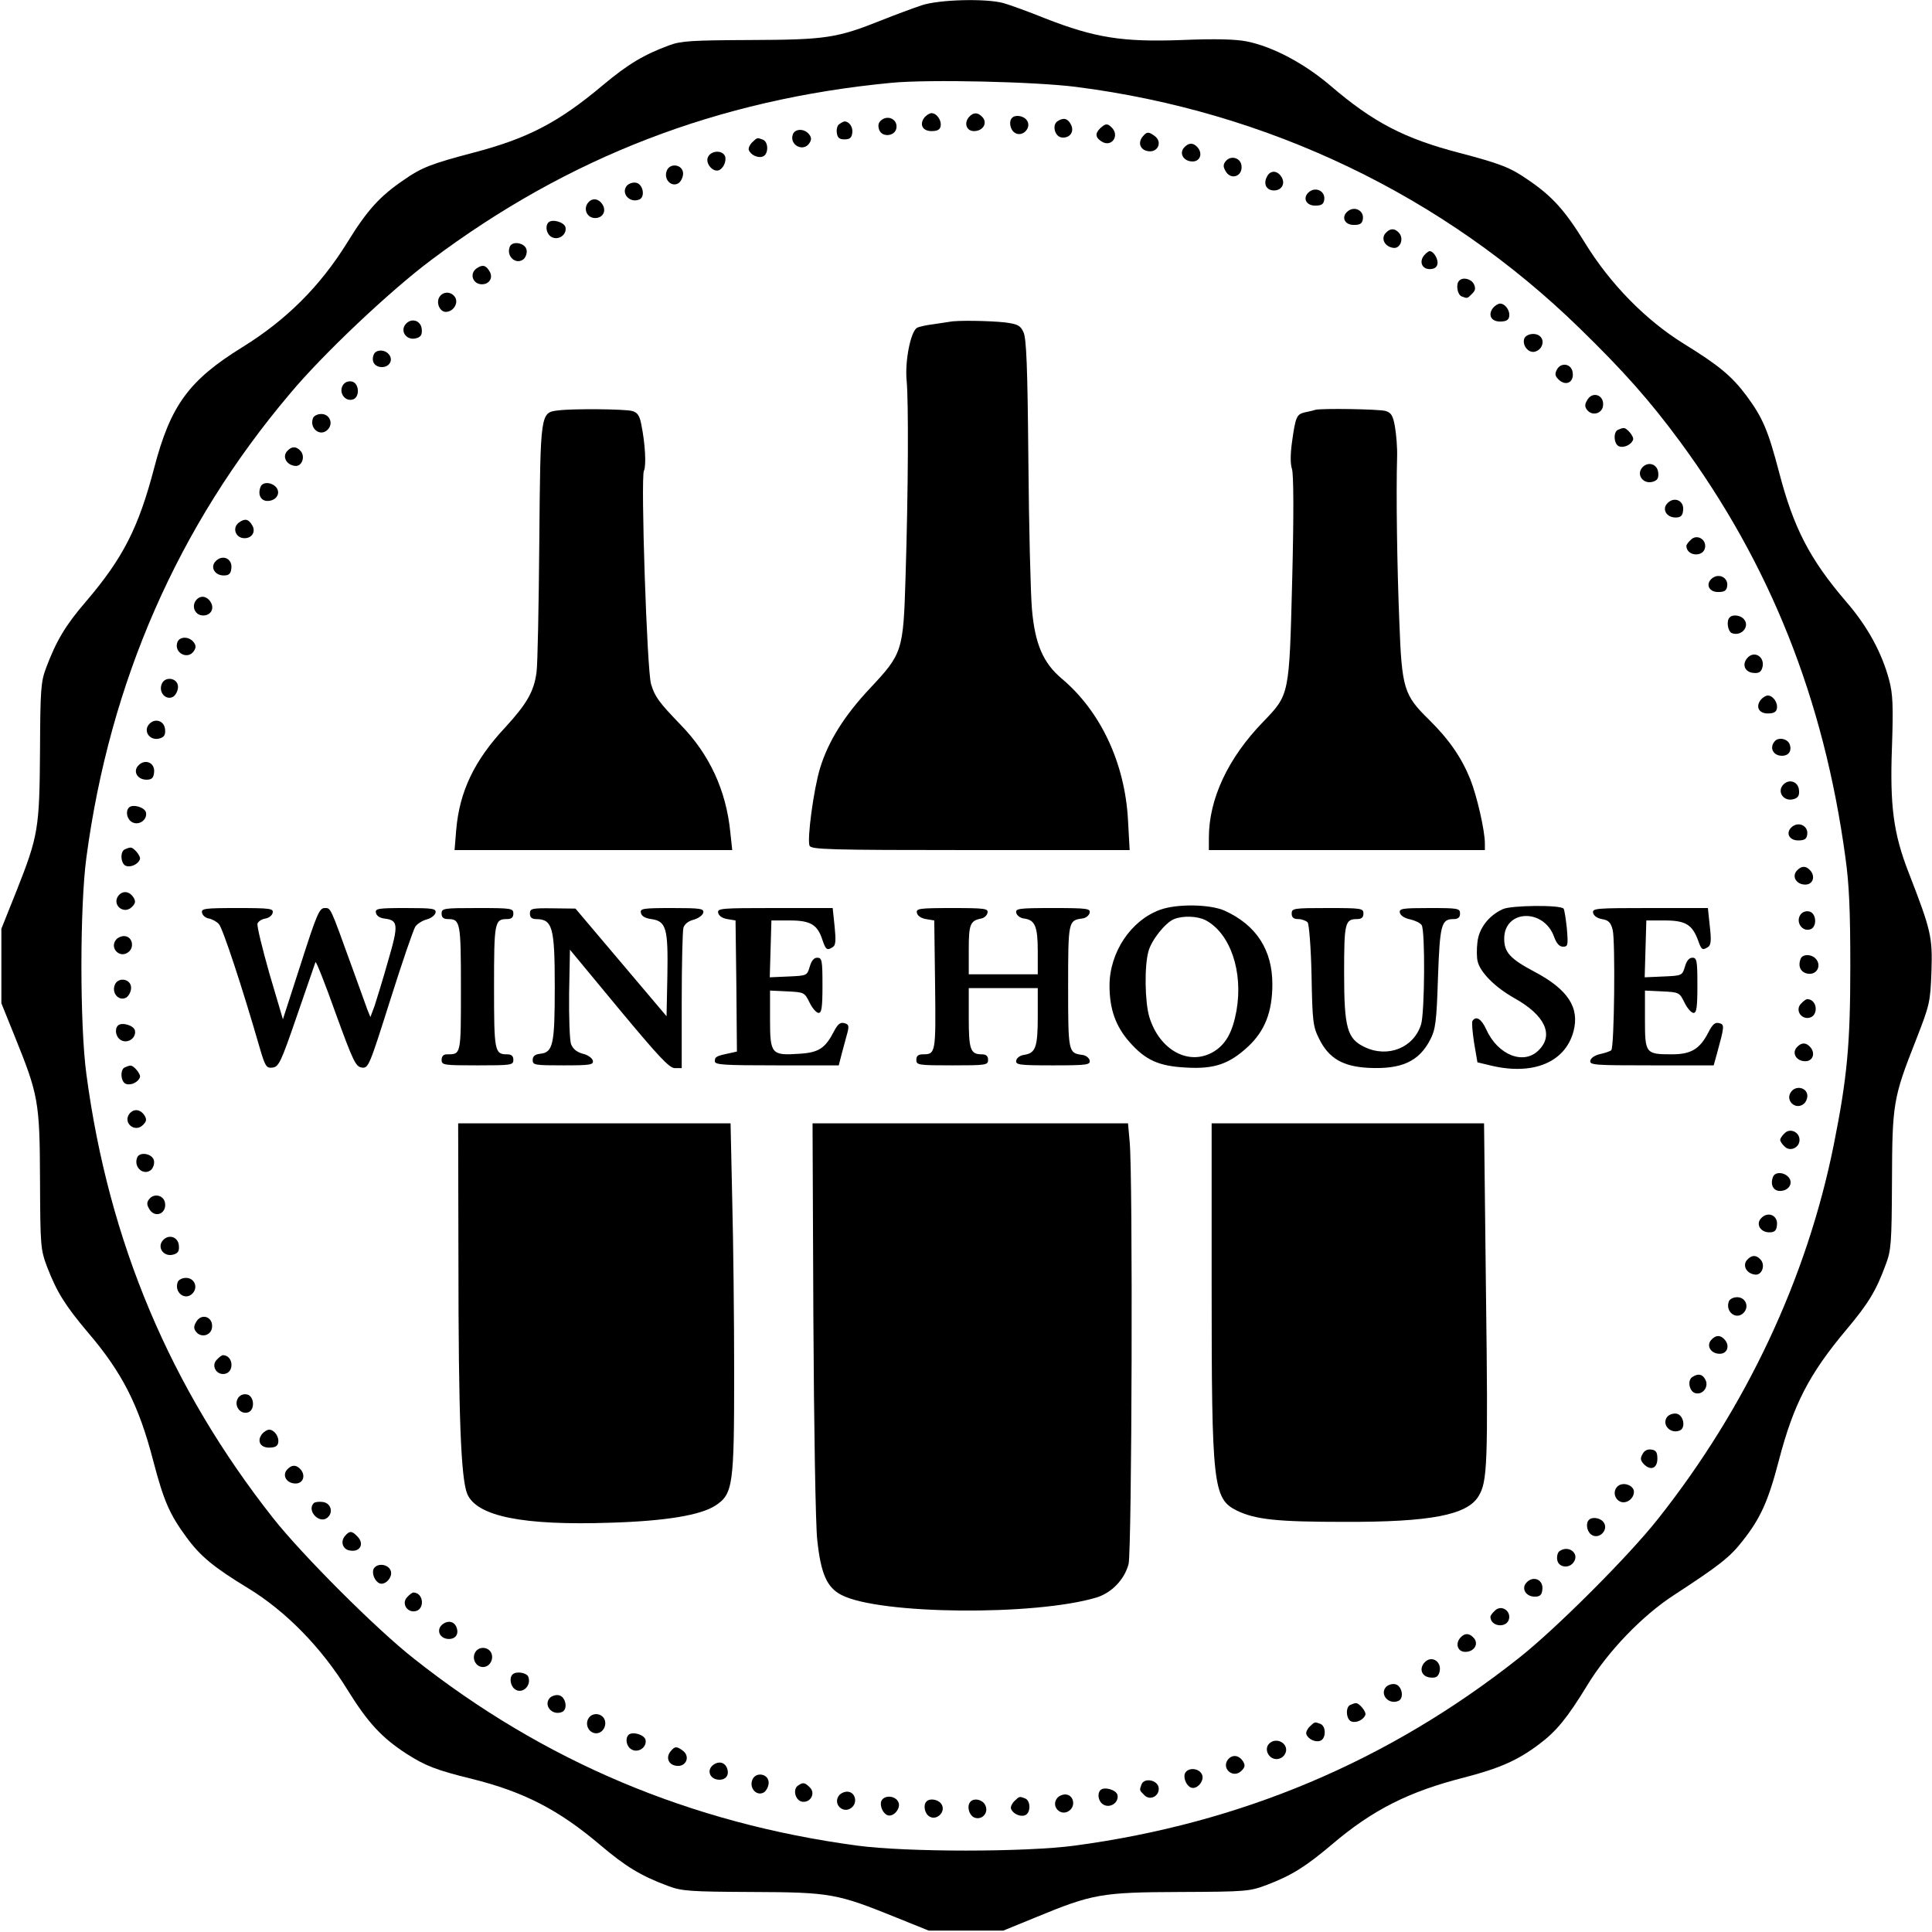 <?xml version="1.0" standalone="no"?>
<!DOCTYPE svg PUBLIC "-//W3C//DTD SVG 20010904//EN"
 "http://www.w3.org/TR/2001/REC-SVG-20010904/DTD/svg10.dtd">
<svg version="1.0" xmlns="http://www.w3.org/2000/svg"
 width="700pt" height="700pt" viewBox="0 0 700 700"
 preserveAspectRatio="xMidYMid meet">
<g transform="translate(0,700) scale(0.1,-0.1)"
fill="#000000" stroke="none">
<path d="M3340 6981 c-30 -10 -95 -34 -145 -54 -163 -65 -202 -71 -475 -72
-211 -1 -252 -3 -295 -19 -92 -34 -149 -68 -240 -144 -163 -137 -274 -194
-473 -246 -148 -39 -185 -53 -249 -98 -87 -59 -133 -110 -205 -227 -98 -158
-220 -280 -380 -379 -194 -120 -260 -211 -319 -436 -57 -218 -113 -328 -248
-486 -75 -87 -108 -144 -144 -240 -19 -50 -21 -79 -22 -300 -2 -283 -6 -308
-86 -510 l-54 -135 0 -135 0 -135 48 -119 c86 -213 91 -236 92 -521 1 -242 2
-252 26 -316 35 -91 66 -140 147 -236 125 -146 185 -265 237 -465 38 -145 59
-194 120 -277 51 -70 100 -110 225 -186 136 -83 265 -215 358 -366 75 -121
125 -175 216 -234 68 -43 105 -58 235 -90 189 -47 315 -112 466 -240 92 -78
148 -112 245 -148 50 -19 80 -21 305 -22 285 -1 308 -6 521 -92 l119 -48 135
0 135 0 115 47 c208 86 240 92 525 93 242 1 252 2 316 26 91 35 140 66 237
148 146 124 277 190 478 241 127 33 193 62 270 120 63 47 103 96 175 214 74
122 199 252 313 326 164 107 204 138 249 196 66 83 94 146 132 292 53 203 109
313 247 477 78 93 106 139 141 235 19 50 21 78 22 300 1 281 4 302 87 512 50
128 52 137 56 248 4 126 -1 148 -82 357 -56 143 -69 244 -61 458 5 148 3 191
-10 240 -26 99 -78 195 -156 285 -133 155 -191 269 -243 469 -40 152 -59 197
-118 277 -54 72 -100 110 -228 189 -137 85 -266 216 -358 366 -72 117 -118
168 -205 227 -64 45 -101 59 -249 98 -200 52 -313 111 -468 244 -94 80 -208
141 -303 160 -40 8 -114 10 -235 5 -214 -8 -315 8 -494 78 -62 25 -131 50
-153 56 -63 17 -231 13 -295 -8z m560 -296 c695 -89 1331 -394 1824 -875 161
-157 253 -261 363 -410 326 -443 521 -932 599 -1505 14 -98 18 -196 18 -395 0
-283 -11 -403 -60 -648 -97 -483 -317 -951 -635 -1353 -105 -134 -374 -403
-508 -508 -471 -372 -1004 -597 -1607 -678 -180 -24 -608 -24 -788 0 -604 81
-1136 305 -1607 678 -134 105 -403 374 -509 508 -373 473 -596 1001 -677 1609
-24 177 -24 607 0 785 85 637 332 1201 737 1680 121 145 363 373 511 484 498
374 1040 583 1669 643 136 13 523 4 670 -15z"/>
<path d="M3350 6575 c-20 -25 -8 -50 25 -50 21 0 31 5 33 18 4 21 -14 47 -33
47 -7 0 -18 -7 -25 -15z"/>
<path d="M3510 6575 c-18 -22 -8 -50 19 -50 32 0 49 28 32 49 -17 20 -35 20
-51 1z"/>
<path d="M3195 6566 c-12 -9 -15 -19 -10 -35 9 -30 59 -26 63 6 4 29 -28 47
-53 29z"/>
<path d="M3667 6573 c-12 -11 -8 -40 7 -52 28 -23 68 17 45 45 -12 15 -41 19
-52 7z"/>
<path d="M3832 6561 c-21 -13 -11 -55 14 -59 30 -4 48 21 34 47 -11 22 -27 26
-48 12z"/>
<path d="M3042 6551 c-8 -4 -12 -19 -10 -32 2 -18 9 -24 28 -24 19 0 26 6 28
24 3 20 -11 41 -28 41 -3 0 -11 -4 -18 -9z"/>
<path d="M3985 6534 c-18 -18 -16 -33 7 -47 35 -22 66 21 36 51 -16 16 -23 15
-43 -4z"/>
<path d="M2873 6514 c-15 -39 38 -67 60 -32 8 12 7 21 -2 32 -17 21 -50 20
-58 0z"/>
<path d="M4140 6505 c-19 -23 -8 -50 22 -53 34 -4 50 34 22 55 -23 17 -29 16
-44 -2z"/>
<path d="M2725 6484 c-9 -9 -14 -21 -12 -27 6 -18 33 -31 51 -24 21 8 21 53 0
61 -21 8 -20 8 -39 -10z"/>
<path d="M4289 6464 c-17 -21 0 -49 32 -49 27 0 37 28 19 50 -16 19 -34 19
-51 -1z"/>
<path d="M2564 6428 c-7 -22 19 -52 40 -45 17 6 29 34 23 51 -10 24 -54 21
-63 -6z"/>
<path d="M4441 6416 c-9 -11 -10 -20 -1 -35 19 -36 64 -20 58 20 -4 28 -39 37
-57 15z"/>
<path d="M2415 6379 c-10 -30 18 -58 43 -43 9 6 17 22 17 35 0 34 -50 41 -60
8z"/>
<path d="M4591 6361 c-15 -27 -3 -51 25 -51 28 0 42 25 27 49 -15 24 -40 25
-52 2z"/>
<path d="M2271 6327 c-22 -27 10 -64 45 -50 23 9 14 57 -12 61 -11 2 -26 -3
-33 -11z"/>
<path d="M4745 6306 c-27 -20 -15 -51 20 -51 23 0 31 5 33 22 4 29 -28 47 -53
29z"/>
<path d="M2131 6266 c-19 -23 -4 -56 25 -56 28 0 42 25 27 49 -14 22 -37 25
-52 7z"/>
<path d="M4885 6236 c-27 -20 -15 -51 20 -51 23 0 31 5 33 22 4 29 -28 47 -53
29z"/>
<path d="M1987 6194 c-13 -14 -7 -43 12 -53 24 -13 55 8 50 35 -4 19 -48 32
-62 18z"/>
<path d="M5019 6154 c-16 -20 -1 -48 29 -52 25 -4 39 32 22 53 -16 19 -34 19
-51 -1z"/>
<path d="M1847 6106 c-14 -35 23 -67 50 -45 8 7 13 22 11 33 -4 26 -52 35 -61
12z"/>
<path d="M5160 6075 c-19 -23 -8 -50 20 -50 16 0 26 6 28 18 4 18 -14 47 -28
47 -4 0 -13 -7 -20 -15z"/>
<path d="M1726 6027 c-26 -19 -13 -57 20 -57 28 0 42 25 27 48 -13 22 -26 24
-47 9z"/>
<path d="M5287 5983 c-13 -12 -7 -51 9 -57 21 -8 20 -8 38 10 12 12 13 20 6
35 -10 19 -40 26 -53 12z"/>
<path d="M1591 5922 c-11 -21 3 -52 24 -52 26 0 46 29 35 51 -13 24 -46 25
-59 1z"/>
<path d="M5410 5885 c-20 -25 -8 -50 25 -50 21 0 31 5 33 18 4 21 -14 47 -33
47 -7 0 -18 -7 -25 -15z"/>
<path d="M1472 5828 c-26 -26 1 -65 38 -53 16 5 20 14 18 33 -3 30 -35 41 -56
20z"/>
<path d="M3440 5834 c-8 -1 -35 -5 -60 -9 -25 -3 -51 -9 -58 -13 -23 -15 -44
-122 -37 -192 7 -76 6 -391 -4 -710 -8 -270 -11 -278 -129 -404 -92 -98 -151
-191 -181 -290 -23 -76 -47 -255 -38 -280 6 -14 68 -16 583 -16 l577 0 -6 108
c-11 208 -100 396 -241 514 -66 56 -96 124 -107 250 -5 57 -11 299 -13 540 -3
340 -7 443 -18 465 -11 24 -21 29 -68 35 -57 6 -174 8 -200 2z"/>
<path d="M5523 5774 c-8 -22 10 -49 32 -49 10 0 22 7 28 16 15 24 1 49 -28 49
-15 0 -28 -7 -32 -16z"/>
<path d="M1354 5715 c-10 -25 4 -45 30 -45 27 0 42 26 25 46 -15 19 -48 18
-55 -1z"/>
<path d="M5641 5661 c-8 -15 -7 -23 5 -35 26 -27 58 -12 52 25 -4 31 -42 38
-57 10z"/>
<path d="M1241 5602 c-13 -25 8 -56 35 -50 29 5 27 62 -3 66 -13 2 -26 -4 -32
-16z"/>
<path d="M5750 5549 c-9 -15 -8 -24 1 -35 18 -22 53 -13 57 15 6 40 -39 56
-58 20z"/>
<path d="M2022 5513 c-64 -8 -64 -6 -68 -475 -2 -233 -6 -445 -10 -473 -9 -70
-35 -115 -114 -201 -112 -120 -165 -232 -177 -370 l-6 -74 503 0 503 0 -7 65
c-15 151 -75 281 -179 388 -80 83 -94 102 -108 148 -15 47 -38 749 -26 773 9
19 5 98 -10 171 -6 30 -14 41 -33 46 -26 7 -213 9 -268 2z"/>
<path d="M4765 5515 c-5 -2 -22 -6 -37 -9 -30 -7 -34 -15 -47 -109 -6 -44 -6
-78 0 -96 6 -18 7 -160 1 -397 -11 -426 -9 -419 -106 -520 -127 -131 -196
-279 -196 -419 l0 -45 500 0 500 0 0 24 c0 47 -29 173 -53 233 -32 79 -77 144
-150 216 -91 89 -98 113 -107 356 -8 194 -12 461 -8 596 1 33 -3 82 -8 110 -7
40 -14 50 -34 56 -25 7 -236 10 -255 4z"/>
<path d="M1134 5485 c-14 -37 26 -69 53 -42 22 22 8 57 -23 57 -14 0 -27 -7
-30 -15z"/>
<path d="M5863 5443 c-19 -7 -16 -53 3 -60 18 -7 45 6 51 24 4 11 -23 44 -35
42 -4 0 -13 -3 -19 -6z"/>
<path d="M1039 5364 c-16 -20 -1 -48 29 -52 25 -4 39 32 22 53 -16 19 -34 19
-51 -1z"/>
<path d="M5952 5308 c-26 -26 1 -65 38 -53 16 5 20 14 18 33 -3 30 -35 41 -56
20z"/>
<path d="M944 5236 c-11 -28 1 -51 25 -51 32 0 49 28 32 49 -17 20 -50 21 -57
2z"/>
<path d="M6039 5174 c-17 -21 0 -49 32 -49 18 0 25 6 27 24 6 38 -34 55 -59
25z"/>
<path d="M866 5107 c-26 -19 -13 -57 20 -57 28 0 42 25 27 48 -13 22 -26 24
-47 9z"/>
<path d="M6126 5044 c-9 -8 -16 -18 -16 -22 1 -38 63 -42 68 -5 4 30 -31 49
-52 27z"/>
<path d="M779 4964 c-17 -21 0 -49 32 -49 18 0 25 6 27 24 6 38 -34 55 -59 25z"/>
<path d="M6205 4906 c-27 -20 -15 -51 20 -51 23 0 31 5 33 22 4 29 -28 47 -53
29z"/>
<path d="M711 4826 c-19 -23 -4 -56 25 -56 28 0 42 25 27 49 -14 22 -37 25
-52 7z"/>
<path d="M6267 4763 c-13 -12 -7 -51 8 -57 34 -13 66 24 44 50 -12 15 -41 19
-52 7z"/>
<path d="M643 4674 c-15 -39 38 -67 60 -32 8 12 7 21 -2 32 -17 21 -50 20 -58
0z"/>
<path d="M6330 4615 c-19 -23 -8 -50 22 -53 19 -2 28 2 33 18 12 39 -29 66
-55 35z"/>
<path d="M585 4519 c-10 -30 18 -58 43 -43 9 6 17 22 17 35 0 34 -50 41 -60 8z"/>
<path d="M6380 4465 c-20 -25 -8 -50 25 -50 21 0 31 5 33 18 4 21 -14 47 -33
47 -7 0 -18 -7 -25 -15z"/>
<path d="M542 4378 c-26 -26 1 -65 38 -53 16 5 20 14 18 33 -3 30 -35 41 -56
20z"/>
<path d="M6430 4314 c-19 -22 -7 -49 21 -52 28 -3 43 16 33 42 -8 20 -41 26
-54 10z"/>
<path d="M499 4224 c-17 -21 0 -49 32 -49 18 0 25 6 27 24 6 38 -34 55 -59 25z"/>
<path d="M6462 4158 c-26 -26 1 -65 38 -53 16 5 20 14 18 33 -3 30 -35 41 -56
20z"/>
<path d="M467 4074 c-13 -14 -7 -43 12 -53 24 -13 55 8 50 35 -4 19 -48 32
-62 18z"/>
<path d="M6495 4006 c-27 -20 -15 -51 20 -51 23 0 31 5 33 22 4 29 -28 47 -53
29z"/>
<path d="M453 3923 c-19 -7 -16 -53 3 -60 18 -7 45 6 51 24 4 11 -23 44 -35
42 -4 0 -13 -3 -19 -6z"/>
<path d="M6509 3844 c-17 -21 0 -49 32 -49 27 0 37 28 19 50 -16 19 -34 19
-51 -1z"/>
<path d="M430 3756 c-27 -33 18 -72 48 -42 13 13 14 20 6 34 -15 23 -38 26
-54 8z"/>
<path d="M4204 3704 c-106 -38 -184 -154 -184 -275 0 -85 22 -147 72 -204 58
-66 106 -88 206 -93 102 -6 156 13 224 76 61 57 88 126 88 226 0 124 -58 214
-172 266 -52 24 -173 26 -234 4z m164 -38 c89 -47 137 -185 112 -328 -14 -77
-38 -121 -82 -148 -89 -54 -197 4 -234 126 -16 55 -18 183 -3 237 11 41 61
104 93 117 33 13 84 11 114 -4z"/>
<path d="M5445 3706 c-51 -23 -87 -70 -92 -120 -3 -24 -3 -56 1 -70 10 -40 63
-93 132 -132 112 -62 145 -134 89 -189 -54 -55 -148 -18 -190 75 -17 38 -37
51 -50 31 -3 -6 0 -41 6 -80 l12 -70 50 -12 c152 -36 268 12 298 124 23 86
-20 152 -141 216 -89 47 -110 71 -110 120 0 106 144 111 181 6 9 -24 19 -35
32 -35 18 0 19 5 14 66 -4 37 -9 69 -12 72 -13 14 -191 12 -220 -2z"/>
<path d="M732 3693 c2 -10 13 -19 25 -21 11 -2 28 -11 36 -20 14 -15 84 -227
147 -445 21 -72 25 -78 48 -75 22 3 30 19 88 188 35 102 65 189 67 194 2 5 35
-78 73 -185 64 -176 73 -194 95 -197 24 -3 27 5 103 245 43 136 84 256 91 266
7 10 26 22 42 26 15 4 29 15 31 24 3 15 -9 17 -108 17 -101 0 -111 -2 -108
-17 2 -11 14 -19 30 -21 51 -6 53 -21 14 -154 -19 -68 -42 -141 -49 -163 l-15
-40 -11 27 c-5 15 -31 85 -56 155 -80 221 -76 213 -99 213 -19 0 -29 -24 -86
-202 l-65 -201 -49 166 c-26 92 -46 173 -43 181 3 8 16 16 29 18 12 2 24 11
26 21 3 15 -8 17 -128 17 -120 0 -131 -2 -128 -17z"/>
<path d="M1600 3690 c0 -14 7 -20 23 -20 45 0 47 -11 47 -251 0 -243 1 -239
-51 -239 -12 0 -19 -7 -19 -20 0 -19 7 -20 130 -20 123 0 130 1 130 20 0 14
-7 20 -23 20 -45 0 -47 11 -47 245 0 234 2 245 47 245 16 0 23 6 23 20 0 19
-7 20 -130 20 -123 0 -130 -1 -130 -20z"/>
<path d="M1920 3690 c0 -14 7 -20 23 -20 59 -1 67 -29 67 -247 0 -208 -6 -236
-53 -241 -19 -2 -27 -9 -27 -23 0 -18 8 -19 111 -19 98 0 110 2 107 17 -2 9
-18 21 -36 25 -22 6 -36 17 -43 35 -5 14 -8 97 -7 184 l3 158 178 -215 c144
-173 182 -214 202 -214 l25 0 0 243 c0 133 3 252 6 265 4 14 18 25 38 30 17 5
32 16 34 25 3 15 -9 17 -113 17 -106 0 -116 -2 -113 -17 2 -12 15 -20 38 -23
54 -8 61 -33 58 -205 l-3 -147 -165 195 -165 195 -82 1 c-77 1 -83 -1 -83 -19z"/>
<path d="M2602 3693 c2 -11 15 -20 33 -23 l30 -5 3 -237 2 -238 -27 -6 c-48
-10 -53 -13 -53 -29 0 -13 30 -15 225 -15 l224 0 11 43 c6 23 15 56 20 74 7
26 5 32 -11 36 -15 4 -24 -4 -38 -31 -31 -60 -55 -76 -125 -80 -101 -7 -106
-1 -106 124 l0 105 63 -3 c61 -3 62 -4 80 -40 10 -21 25 -38 33 -38 11 0 14
20 14 100 0 91 -2 100 -19 100 -12 0 -21 -11 -27 -32 -10 -33 -10 -33 -77 -36
l-68 -3 3 103 3 103 66 0 c76 0 101 -15 119 -71 12 -36 17 -39 38 -25 10 6 11
25 6 74 l-7 67 -209 0 c-194 0 -209 -1 -206 -17z"/>
<path d="M3322 3693 c2 -11 15 -20 33 -23 l30 -5 3 -234 c3 -249 2 -251 -45
-251 -16 0 -23 -6 -23 -20 0 -19 7 -20 130 -20 123 0 130 1 130 20 0 14 -7 20
-23 20 -41 0 -47 17 -47 132 l0 108 125 0 125 0 0 -103 c0 -112 -8 -133 -50
-139 -14 -2 -26 -11 -28 -20 -3 -16 8 -18 133 -18 125 0 136 2 133 18 -2 9
-14 19 -28 20 -49 7 -50 10 -50 247 0 237 1 240 50 247 14 1 26 11 28 21 3 15
-8 17 -133 17 -125 0 -136 -2 -133 -17 2 -10 14 -19 28 -21 40 -5 50 -28 50
-119 l0 -83 -125 0 -125 0 0 89 c0 92 5 105 45 113 11 2 21 11 23 21 3 15 -9
17 -128 17 -120 0 -131 -2 -128 -17z"/>
<path d="M4680 3690 c0 -14 7 -20 24 -20 13 0 28 -6 34 -12 5 -8 12 -92 14
-193 3 -164 5 -184 27 -228 35 -71 85 -101 179 -106 120 -6 183 23 224 102 19
37 23 64 28 224 7 193 12 213 56 213 17 0 24 6 24 20 0 19 -7 20 -111 20 -99
0 -110 -2 -107 -17 2 -10 17 -20 37 -24 18 -4 37 -13 42 -21 13 -20 11 -315
-2 -359 -26 -85 -120 -123 -204 -83 -64 30 -75 69 -75 269 0 181 3 195 47 195
16 0 23 6 23 20 0 19 -7 20 -130 20 -123 0 -130 -1 -130 -20z"/>
<path d="M5772 3693 c2 -11 15 -20 32 -23 24 -4 32 -12 39 -39 10 -39 6 -426
-5 -436 -4 -4 -22 -10 -40 -14 -19 -4 -34 -14 -36 -24 -3 -16 15 -17 222 -17
l225 0 12 43 c27 99 28 105 8 110 -15 4 -24 -4 -39 -33 -31 -61 -63 -80 -132
-80 -96 0 -98 3 -98 126 l0 105 63 -3 c61 -3 62 -4 80 -40 10 -21 25 -38 33
-38 11 0 14 20 14 100 0 89 -2 100 -18 100 -12 0 -21 -11 -27 -32 -10 -33 -11
-33 -78 -36 l-68 -3 3 103 3 103 66 0 c76 0 100 -15 121 -71 13 -37 16 -38 37
-25 10 7 12 24 6 75 l-7 66 -210 0 c-194 0 -209 -1 -206 -17z"/>
<path d="M6521 3682 c-13 -25 8 -56 35 -50 29 5 27 62 -3 66 -13 2 -26 -4 -32
-16z"/>
<path d="M421 3596 c-26 -31 14 -71 45 -45 21 17 14 53 -12 57 -11 2 -26 -4
-33 -12z"/>
<path d="M6524 3526 c-11 -28 1 -51 28 -54 31 -4 48 29 28 53 -16 19 -49 19
-56 1z"/>
<path d="M415 3429 c-10 -30 18 -58 43 -43 9 6 17 22 17 35 0 34 -50 41 -60 8z"/>
<path d="M6526 3364 c-22 -21 -3 -56 27 -52 37 5 33 67 -5 68 -4 0 -14 -7 -22
-16z"/>
<path d="M427 3284 c-13 -14 -7 -43 12 -53 24 -13 55 8 50 35 -4 19 -48 32
-62 18z"/>
<path d="M6509 3204 c-17 -21 0 -49 32 -49 27 0 37 28 19 50 -16 19 -34 19
-51 -1z"/>
<path d="M453 3133 c-19 -7 -16 -53 3 -60 18 -7 45 6 51 24 4 11 -23 44 -35
42 -4 0 -13 -3 -19 -6z"/>
<path d="M6491 3046 c-26 -31 14 -71 45 -45 8 7 14 22 12 33 -4 26 -40 33 -57
12z"/>
<path d="M470 2966 c-27 -33 18 -72 48 -42 13 13 14 20 6 34 -15 23 -38 26
-54 8z"/>
<path d="M1661 2438 c0 -571 9 -795 32 -851 35 -81 201 -115 521 -104 197 6
324 27 378 62 64 42 68 73 68 479 0 193 -3 476 -7 629 l-6 277 -494 0 -493 0
1 -492z"/>
<path d="M2947 2223 c2 -390 8 -750 14 -802 13 -123 35 -173 88 -200 137 -71
701 -76 924 -9 55 17 101 65 116 121 12 50 16 1403 4 1530 l-6 67 -572 0 -571
0 3 -707z"/>
<path d="M4390 2346 c0 -729 5 -776 91 -819 68 -33 148 -41 389 -41 314 -1
446 25 487 93 32 52 35 114 27 734 l-7 617 -493 0 -494 0 0 -584z"/>
<path d="M6466 2894 c-9 -8 -16 -19 -16 -24 0 -5 7 -16 16 -24 19 -20 54 -5
54 24 0 29 -35 44 -54 24z"/>
<path d="M497 2806 c-14 -35 23 -67 50 -45 8 7 13 22 11 33 -4 26 -52 35 -61
12z"/>
<path d="M6424 2736 c-11 -28 1 -51 25 -51 32 0 49 28 32 49 -17 20 -50 21
-57 2z"/>
<path d="M541 2656 c-9 -11 -10 -20 -1 -35 19 -36 64 -20 58 20 -4 28 -39 37
-57 15z"/>
<path d="M6379 2584 c-17 -21 0 -49 32 -49 18 0 25 6 27 24 6 38 -34 55 -59
25z"/>
<path d="M592 2508 c-26 -26 1 -65 38 -53 16 5 20 14 18 33 -3 30 -35 41 -56
20z"/>
<path d="M6329 2434 c-16 -20 -1 -48 29 -52 25 -4 39 32 22 53 -16 19 -34 19
-51 -1z"/>
<path d="M644 2355 c-14 -37 26 -69 53 -42 22 22 8 57 -23 57 -14 0 -27 -7
-30 -15z"/>
<path d="M6264 2285 c-14 -37 26 -69 53 -42 22 22 8 57 -23 57 -14 0 -27 -7
-30 -15z"/>
<path d="M710 2209 c-9 -15 -8 -24 1 -35 18 -22 53 -13 57 15 6 40 -39 56 -58
20z"/>
<path d="M6199 2144 c-17 -21 0 -49 32 -49 27 0 37 28 19 50 -16 19 -34 19
-51 -1z"/>
<path d="M786 2074 c-22 -21 -3 -56 27 -52 37 5 33 67 -5 68 -4 0 -14 -7 -22
-16z"/>
<path d="M6132 2011 c-20 -12 -11 -55 12 -59 27 -6 48 25 35 49 -10 20 -26 24
-47 10z"/>
<path d="M861 1932 c-13 -25 8 -56 35 -50 29 5 27 62 -3 66 -13 2 -26 -4 -32
-16z"/>
<path d="M6041 1867 c-22 -27 10 -64 45 -50 23 9 14 57 -12 61 -11 2 -26 -3
-33 -11z"/>
<path d="M950 1805 c-20 -25 -8 -50 25 -50 21 0 31 5 33 18 4 21 -14 47 -33
47 -7 0 -18 -7 -25 -15z"/>
<path d="M5951 1731 c-9 -15 -7 -23 5 -36 25 -25 49 -15 49 20 0 23 -5 31 -22
33 -14 2 -26 -4 -32 -17z"/>
<path d="M1039 1674 c-17 -21 0 -49 32 -49 27 0 37 28 19 50 -16 19 -34 19
-51 -1z"/>
<path d="M5867 1619 c-23 -13 -22 -46 2 -59 22 -11 51 9 51 35 0 21 -32 35
-53 24z"/>
<path d="M1137 1554 c-27 -27 20 -77 49 -53 23 19 13 53 -16 57 -14 2 -29 0
-33 -4z"/>
<path d="M5757 1493 c-12 -11 -8 -40 7 -52 28 -23 68 17 45 45 -12 15 -41 19
-52 7z"/>
<path d="M1250 1435 c-18 -21 -8 -50 19 -53 37 -6 52 26 25 52 -19 20 -28 20
-44 1z"/>
<path d="M5652 1381 c-8 -4 -12 -19 -10 -32 4 -29 45 -34 61 -7 19 30 -19 60
-51 39z"/>
<path d="M1353 1314 c-6 -17 6 -45 23 -51 21 -7 47 23 40 45 -9 27 -53 30 -63
6z"/>
<path d="M5529 1264 c-17 -21 0 -49 32 -49 18 0 25 6 27 24 6 38 -34 55 -59
25z"/>
<path d="M1476 1214 c-22 -21 -3 -56 27 -52 37 5 33 67 -5 68 -4 0 -14 -7 -22
-16z"/>
<path d="M5416 1164 c-9 -8 -16 -18 -16 -22 1 -38 63 -42 68 -5 4 30 -31 49
-52 27z"/>
<path d="M1605 1116 c-25 -18 -15 -50 16 -54 28 -3 43 16 33 42 -8 21 -30 26
-49 12z"/>
<path d="M5290 1065 c-18 -22 -8 -50 19 -50 32 0 49 28 32 49 -17 20 -35 20
-51 1z"/>
<path d="M1721 1012 c-12 -23 4 -52 29 -52 25 0 41 30 29 53 -13 22 -46 22
-58 -1z"/>
<path d="M5160 975 c-19 -23 -8 -50 22 -53 19 -2 28 2 33 18 12 39 -29 66 -55
35z"/>
<path d="M1857 933 c-12 -11 -8 -40 7 -52 26 -22 63 10 50 44 -6 15 -45 21
-57 8z"/>
<path d="M5021 887 c-22 -27 10 -64 45 -50 23 9 14 57 -12 61 -11 2 -26 -3
-33 -11z"/>
<path d="M1991 847 c-22 -27 10 -64 45 -50 23 9 14 57 -12 61 -11 2 -26 -3
-33 -11z"/>
<path d="M4893 823 c-19 -7 -16 -53 3 -60 18 -7 45 6 51 24 4 11 -23 44 -35
42 -4 0 -13 -3 -19 -6z"/>
<path d="M2131 772 c-12 -23 4 -52 29 -52 25 0 41 30 29 53 -13 22 -46 22 -58
-1z"/>
<path d="M4745 744 c-9 -9 -14 -21 -12 -27 6 -18 33 -31 51 -24 21 8 21 53 0
61 -21 8 -20 8 -39 -10z"/>
<path d="M2277 714 c-13 -14 -7 -43 12 -53 24 -13 55 8 50 35 -4 19 -48 32
-62 18z"/>
<path d="M4607 689 c-39 -22 -4 -79 35 -58 10 5 18 18 18 29 0 25 -30 41 -53
29z"/>
<path d="M2430 655 c-19 -23 -8 -50 22 -53 34 -4 50 34 22 55 -23 17 -29 16
-44 -2z"/>
<path d="M4450 626 c-27 -33 18 -72 48 -42 13 13 14 20 6 34 -15 23 -38 26
-54 8z"/>
<path d="M2585 606 c-25 -18 -15 -50 16 -54 28 -3 43 16 33 42 -8 21 -30 26
-49 12z"/>
<path d="M4293 574 c-6 -17 6 -45 23 -51 21 -7 47 23 40 45 -9 27 -53 30 -63
6z"/>
<path d="M2725 549 c-10 -30 18 -58 43 -43 9 6 17 22 17 35 0 34 -50 41 -60 8z"/>
<path d="M4136 535 c-8 -22 -8 -21 10 -39 21 -22 56 -3 52 27 -4 28 -52 37
-62 12z"/>
<path d="M2892 531 c-21 -13 -11 -55 15 -59 30 -4 49 31 27 52 -18 18 -24 19
-42 7z"/>
<path d="M3987 514 c-13 -14 -7 -43 12 -53 24 -13 55 8 50 35 -4 19 -48 32
-62 18z"/>
<path d="M3041 496 c-26 -31 14 -71 45 -45 21 17 14 53 -12 57 -11 2 -26 -4
-33 -12z"/>
<path d="M3831 486 c-26 -31 14 -71 45 -45 21 17 14 53 -12 57 -11 2 -26 -4
-33 -12z"/>
<path d="M3193 474 c-6 -17 6 -45 23 -51 21 -7 47 23 40 45 -9 27 -53 30 -63
6z"/>
<path d="M3675 474 c-9 -9 -14 -21 -12 -27 6 -18 33 -31 51 -24 21 8 21 53 0
61 -21 8 -20 8 -39 -10z"/>
<path d="M3357 473 c-12 -11 -8 -40 7 -52 28 -23 68 17 45 45 -12 15 -41 19
-52 7z"/>
<path d="M3517 473 c-16 -15 -6 -52 15 -59 28 -9 52 20 37 47 -10 19 -39 25
-52 12z"/>
</g>
</svg>
